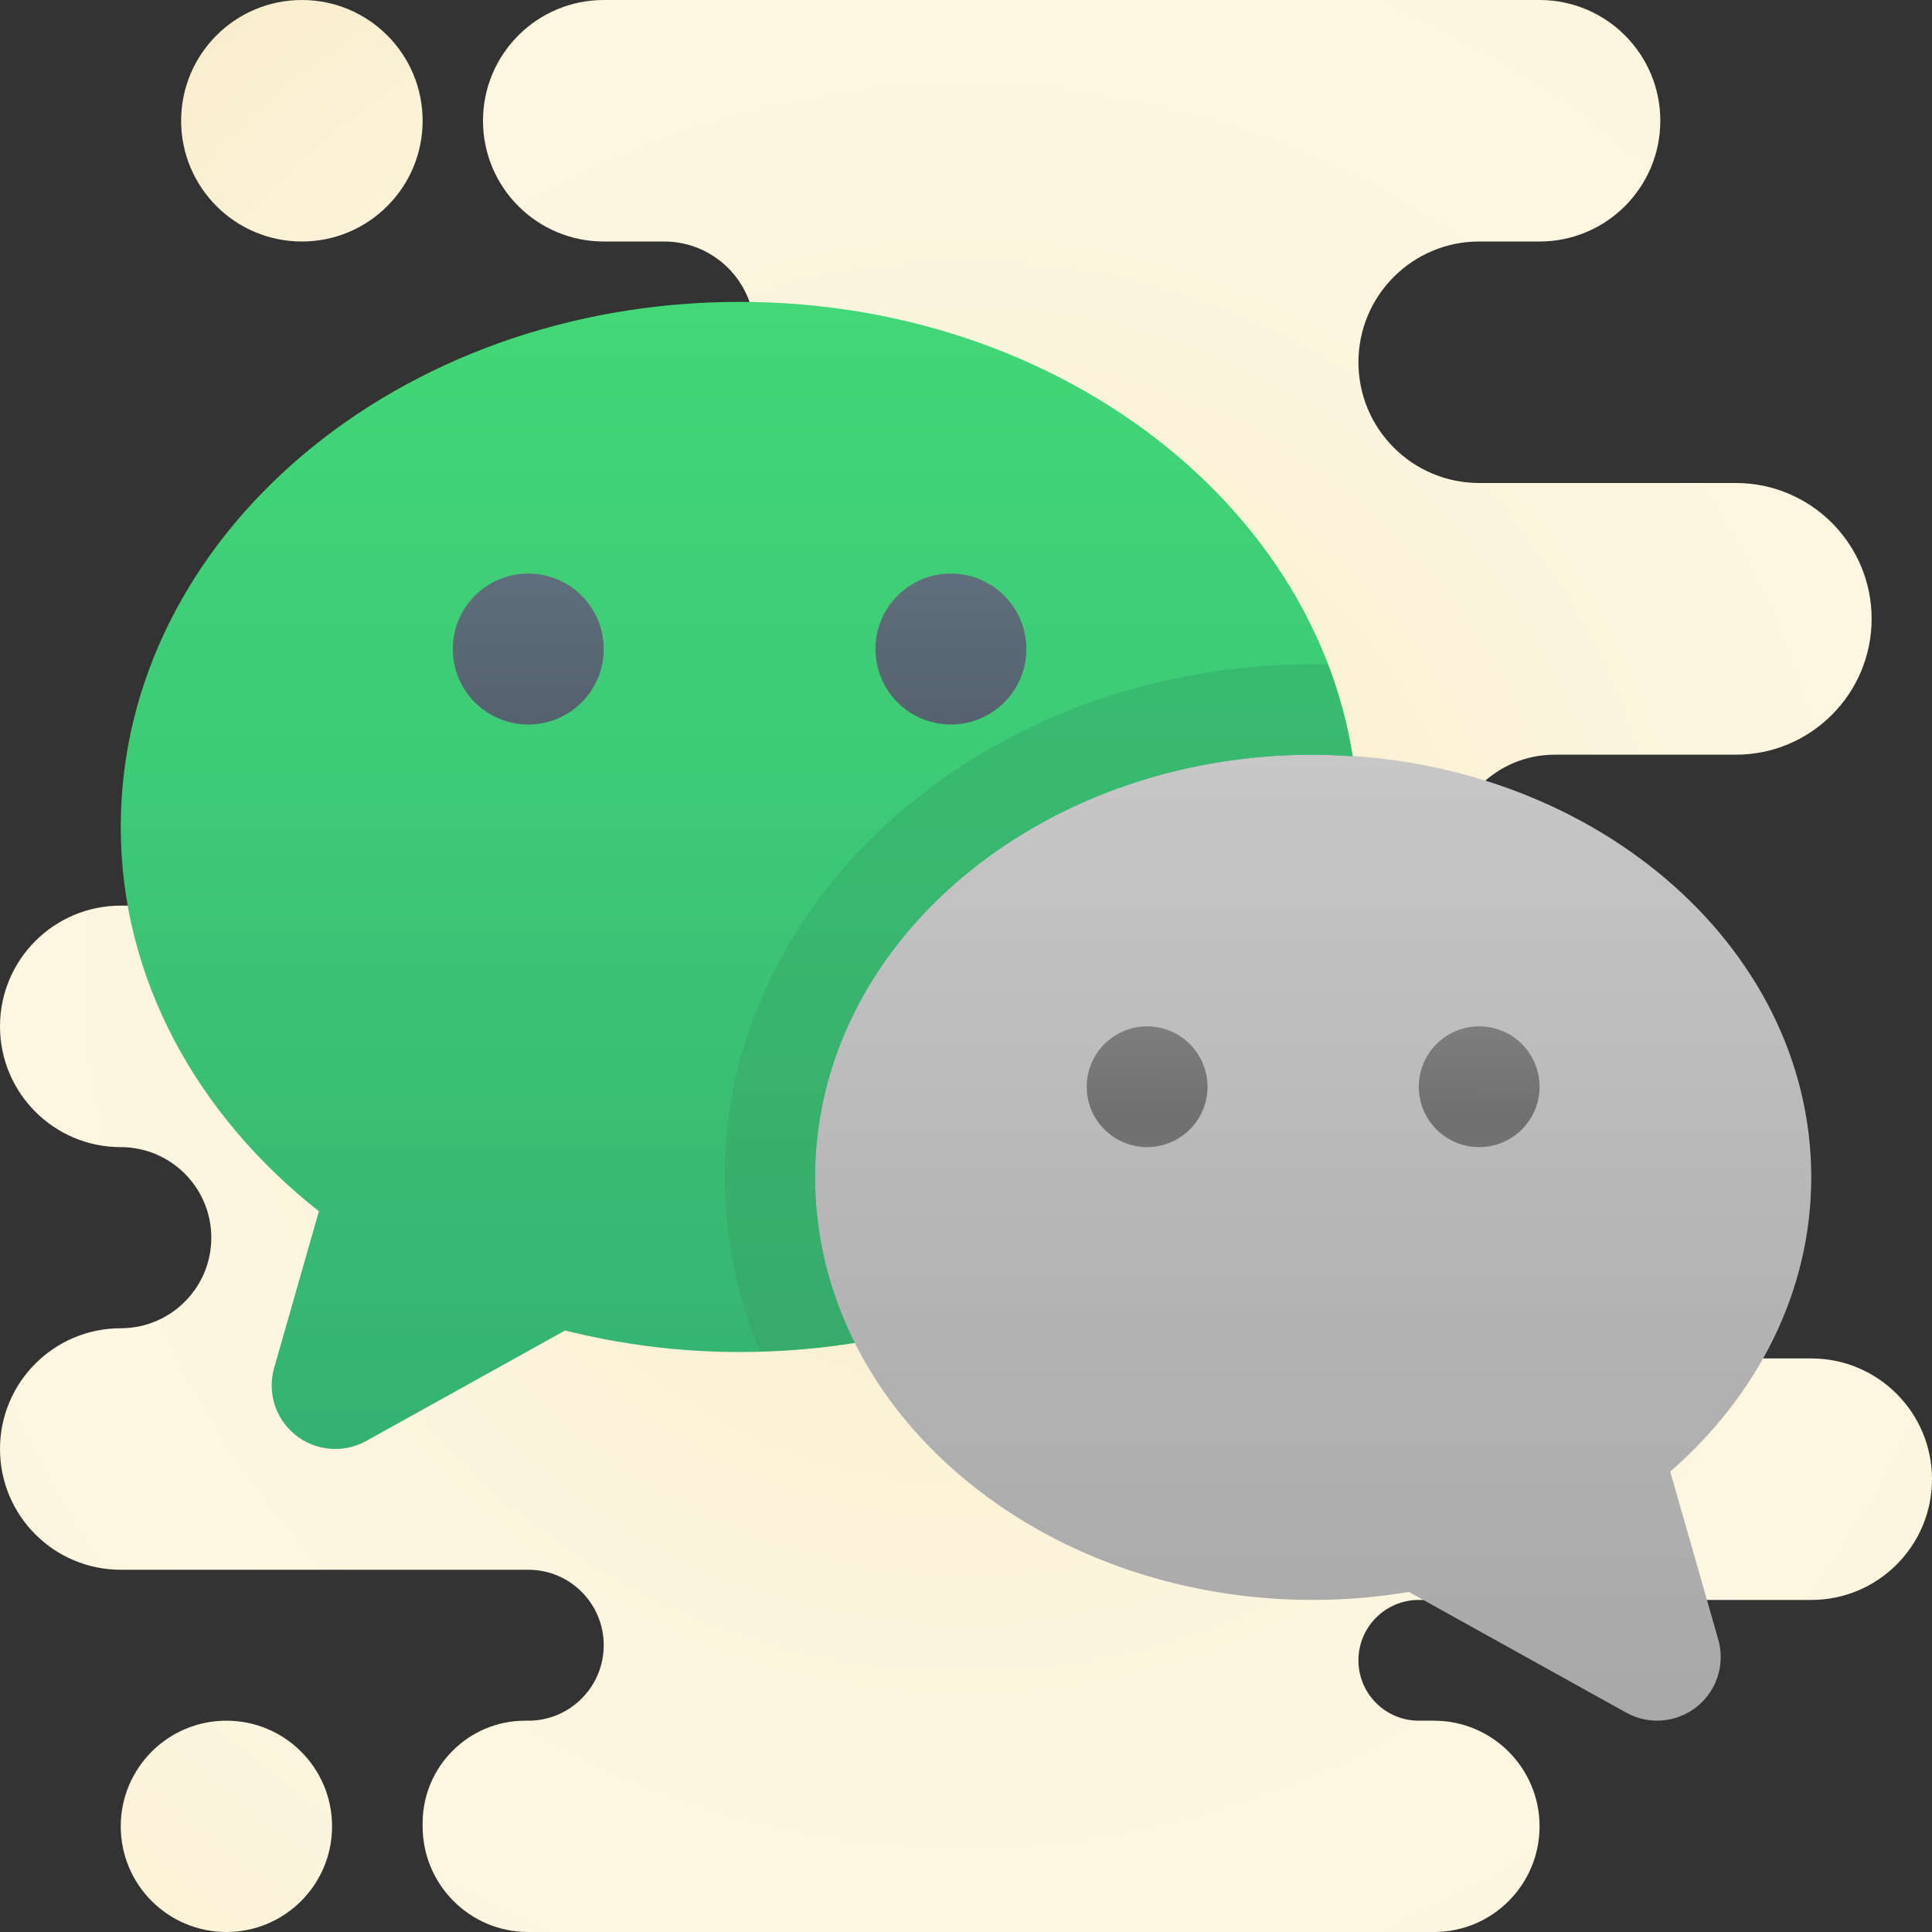 <svg xmlns="http://www.w3.org/2000/svg" viewBox="0 0 64 64" width="512px" height="512px"><rect x="0" y="0" width="64" height="64" fill="#333333" stroke="none"/><radialGradient id="QHyWB30mR8aAdUwtDM__Na" cx="36.833" cy="35.917" r="26" gradientUnits="userSpaceOnUse" spreadMethod="reflect"><stop offset="0" stop-color="#f4e9c3"/><stop offset=".219" stop-color="#f8eecd"/><stop offset=".644" stop-color="#fdf4dc"/><stop offset="1" stop-color="#fff6e1"/></radialGradient><path fill="url(#QHyWB30mR8aAdUwtDM__Na)" d="M10,8L10,8c2.209,0,4-1.791,4-4v0c0-2.209-1.791-4-4-4h0C7.791,0,6,1.791,6,4v0 C6,6.209,7.791,8,10,8z"/><radialGradient id="QHyWB30mR8aAdUwtDM__Nb" cx="31.417" cy="29.917" r="28.77" gradientUnits="userSpaceOnUse" spreadMethod="reflect"><stop offset="0" stop-color="#f4e9c3"/><stop offset=".219" stop-color="#f8eecd"/><stop offset=".644" stop-color="#fdf4dc"/><stop offset="1" stop-color="#fff6e1"/></radialGradient><path fill="url(#QHyWB30mR8aAdUwtDM__Nb)" d="M7.5,64L7.5,64c1.933,0,3.5-1.567,3.5-3.5v0c0-1.933-1.567-3.5-3.5-3.5h0 C5.567,57,4,58.567,4,60.5v0C4,62.433,5.567,64,7.5,64z"/><radialGradient id="QHyWB30mR8aAdUwtDM__Nc" cx="32" cy="32" r="32" gradientUnits="userSpaceOnUse" spreadMethod="reflect"><stop offset="0" stop-color="#f4e9c3"/><stop offset=".219" stop-color="#f8eecd"/><stop offset=".644" stop-color="#fdf4dc"/><stop offset="1" stop-color="#fff6e1"/></radialGradient><path fill="url(#QHyWB30mR8aAdUwtDM__Nc)" d="M20,30H4c-2.209,0-4,1.791-4,4v0c0,2.209,1.791,4,4,4h0c1.657,0,3,1.343,3,3v0 c0,1.657-1.343,3-3,3h0c-2.209,0-4,1.791-4,4v0c0,2.209,1.791,4,4,4h13.5c1.381,0,2.5,1.119,2.499,2.5l0,0.003 c0,1.379-1.119,2.497-2.498,2.497l-0.104,0c-1.876,0-3.396,1.52-3.397,3.395c0,0.035,0,0.07,0,0.105c0,1.933,1.564,3.5,3.497,3.5 c7.061,0,22.946,0,30.006,0C49.436,64,51,62.433,51,60.5v0c0-1.933-1.567-3.5-3.5-3.5H47c-1.105,0-2-0.895-2-2v0 c0-1.105,0.895-2,2-2h13c2.209,0,4-1.791,4-4v0c0-2.209-1.791-4-4-4h-7.5c-1.381,0-2.5-1.119-2.5-2.5v0c0-1.381,1.119-2.5,2.5-2.5 H53c2.209,0,4-1.791,4-4v0c0-2.209-1.791-4-4-4h-1.5c-1.933,0-3.5-1.567-3.5-3.5v0c0-1.933,1.567-3.5,3.5-3.5h6 c2.485,0,4.5-2.015,4.5-4.5v0c0-2.485-2.015-4.5-4.5-4.5H49c-2.209,0-4-1.791-4-4v0c0-2.209,1.791-4,4-4h2c2.209,0,4-1.791,4-4v0 c0-2.209-1.791-4-4-4L20,0c-2.209,0-4,1.791-4,4v0c0,2.209,1.791,4,4,4h2c1.657,0,3,1.343,3,3v0c0,1.657-1.343,3-3,3h-7.5 c-1.933,0-3.5,1.567-3.5,3.5v0c0,1.933,1.567,3.5,3.5,3.5H20V30z"/><g><linearGradient id="QHyWB30mR8aAdUwtDM__Nd" x1="24.5" x2="24.5" y1="10" y2="48" gradientUnits="userSpaceOnUse" spreadMethod="reflect"><stop offset="0" stop-color="#42d778"/><stop offset=".428" stop-color="#3dca76"/><stop offset="1" stop-color="#34b171"/></linearGradient><path fill="url(#QHyWB30mR8aAdUwtDM__Nd)" d="M24.5,10C13.178,10,4,17.788,4,27.394c0,5.034,2.536,9.555,6.564,12.731l-1.483,5.19 c-0.21,0.736-0.005,1.527,0.536,2.068h0c0.665,0.665,1.69,0.809,2.513,0.352l6.589-3.66c1.835,0.457,3.772,0.713,5.782,0.713 C35.822,44.788,45,37,45,27.394S35.822,10,24.5,10z"/><linearGradient id="QHyWB30mR8aAdUwtDM__Ne" x1="43.5" x2="43.5" y1="25" y2="63.237" gradientUnits="userSpaceOnUse" spreadMethod="reflect"><stop offset="0" stop-color="#c7c7c7"/><stop offset=".488" stop-color="#b3b3b3"/><stop offset="1" stop-color="#a3a3a3"/></linearGradient><path fill="url(#QHyWB30mR8aAdUwtDM__Ne)" d="M55.329,48.749C58.215,46.228,60,42.793,60,39c0-7.732-7.387-14-16.5-14S27,31.268,27,39 s7.387,14,16.5,14c1.086,0,2.144-0.095,3.172-0.265l7.199,3.999c0.822,0.457,1.847,0.313,2.513-0.352h0 c0.541-0.541,0.746-1.333,0.536-2.068L55.329,48.749z"/><linearGradient id="QHyWB30mR8aAdUwtDM__Nf" x1="34.397" x2="34.397" y1="44.759" y2="10.703" gradientUnits="userSpaceOnUse" spreadMethod="reflect"><stop offset="0" stop-color="#37ab6a"/><stop offset=".422" stop-color="#39b66f"/><stop offset="1" stop-color="#3ac074"/></linearGradient><path fill="url(#QHyWB30mR8aAdUwtDM__Nf)" d="M24,39c0,2.024,0.429,3.957,1.176,5.759c1.067-0.03,2.115-0.12,3.135-0.283 C27.468,42.794,27,40.943,27,39c0-7.732,7.387-14,16.5-14c0.437,0,0.865,0.027,1.293,0.055c-0.166-1.043-0.428-2.058-0.801-3.034 C43.827,22.018,43.666,22,43.5,22C32.748,22,24,29.626,24,39z"/><linearGradient id="QHyWB30mR8aAdUwtDM__Ng" x1="49.033" x2="48.995" y1="27.583" y2="37.214" gradientUnits="userSpaceOnUse" spreadMethod="reflect"><stop offset="0" stop-color="#a4a4a4"/><stop offset=".63" stop-color="#7f7f7f"/><stop offset="1" stop-color="#6f6f6f"/><stop offset="1" stop-color="#6f6f6f"/></linearGradient><path fill="url(#QHyWB30mR8aAdUwtDM__Ng)" d="M49 34A2 2 0 1 0 49 38A2 2 0 1 0 49 34Z"/><linearGradient id="QHyWB30mR8aAdUwtDM__Nh" x1="38.034" x2="37.995" y1="27.54" y2="37.17" gradientUnits="userSpaceOnUse" spreadMethod="reflect"><stop offset="0" stop-color="#a4a4a4"/><stop offset=".63" stop-color="#7f7f7f"/><stop offset="1" stop-color="#6f6f6f"/><stop offset="1" stop-color="#6f6f6f"/></linearGradient><path fill="url(#QHyWB30mR8aAdUwtDM__Nh)" d="M38 34A2 2 0 1 0 38 38A2 2 0 1 0 38 34Z"/><linearGradient id="QHyWB30mR8aAdUwtDM__Ni" x1="17.5" x2="17.5" y1="19" y2="26.14" gradientUnits="userSpaceOnUse" spreadMethod="reflect"><stop offset="0" stop-color="#606f7d"/><stop offset=".223" stop-color="#5c6a77"/><stop offset="1" stop-color="#505b67"/></linearGradient><path fill="url(#QHyWB30mR8aAdUwtDM__Ni)" d="M17.5 19A2.5 2.5 0 1 0 17.5 24A2.5 2.5 0 1 0 17.5 19Z"/><linearGradient id="QHyWB30mR8aAdUwtDM__Nj" x1="31.5" x2="31.5" y1="19" y2="26.747" gradientUnits="userSpaceOnUse" spreadMethod="reflect"><stop offset="0" stop-color="#606f7d"/><stop offset=".223" stop-color="#5c6a77"/><stop offset="1" stop-color="#505b67"/></linearGradient><path fill="url(#QHyWB30mR8aAdUwtDM__Nj)" d="M31.5 19A2.5 2.5 0 1 0 31.5 24A2.5 2.5 0 1 0 31.5 19Z"/></g></svg>